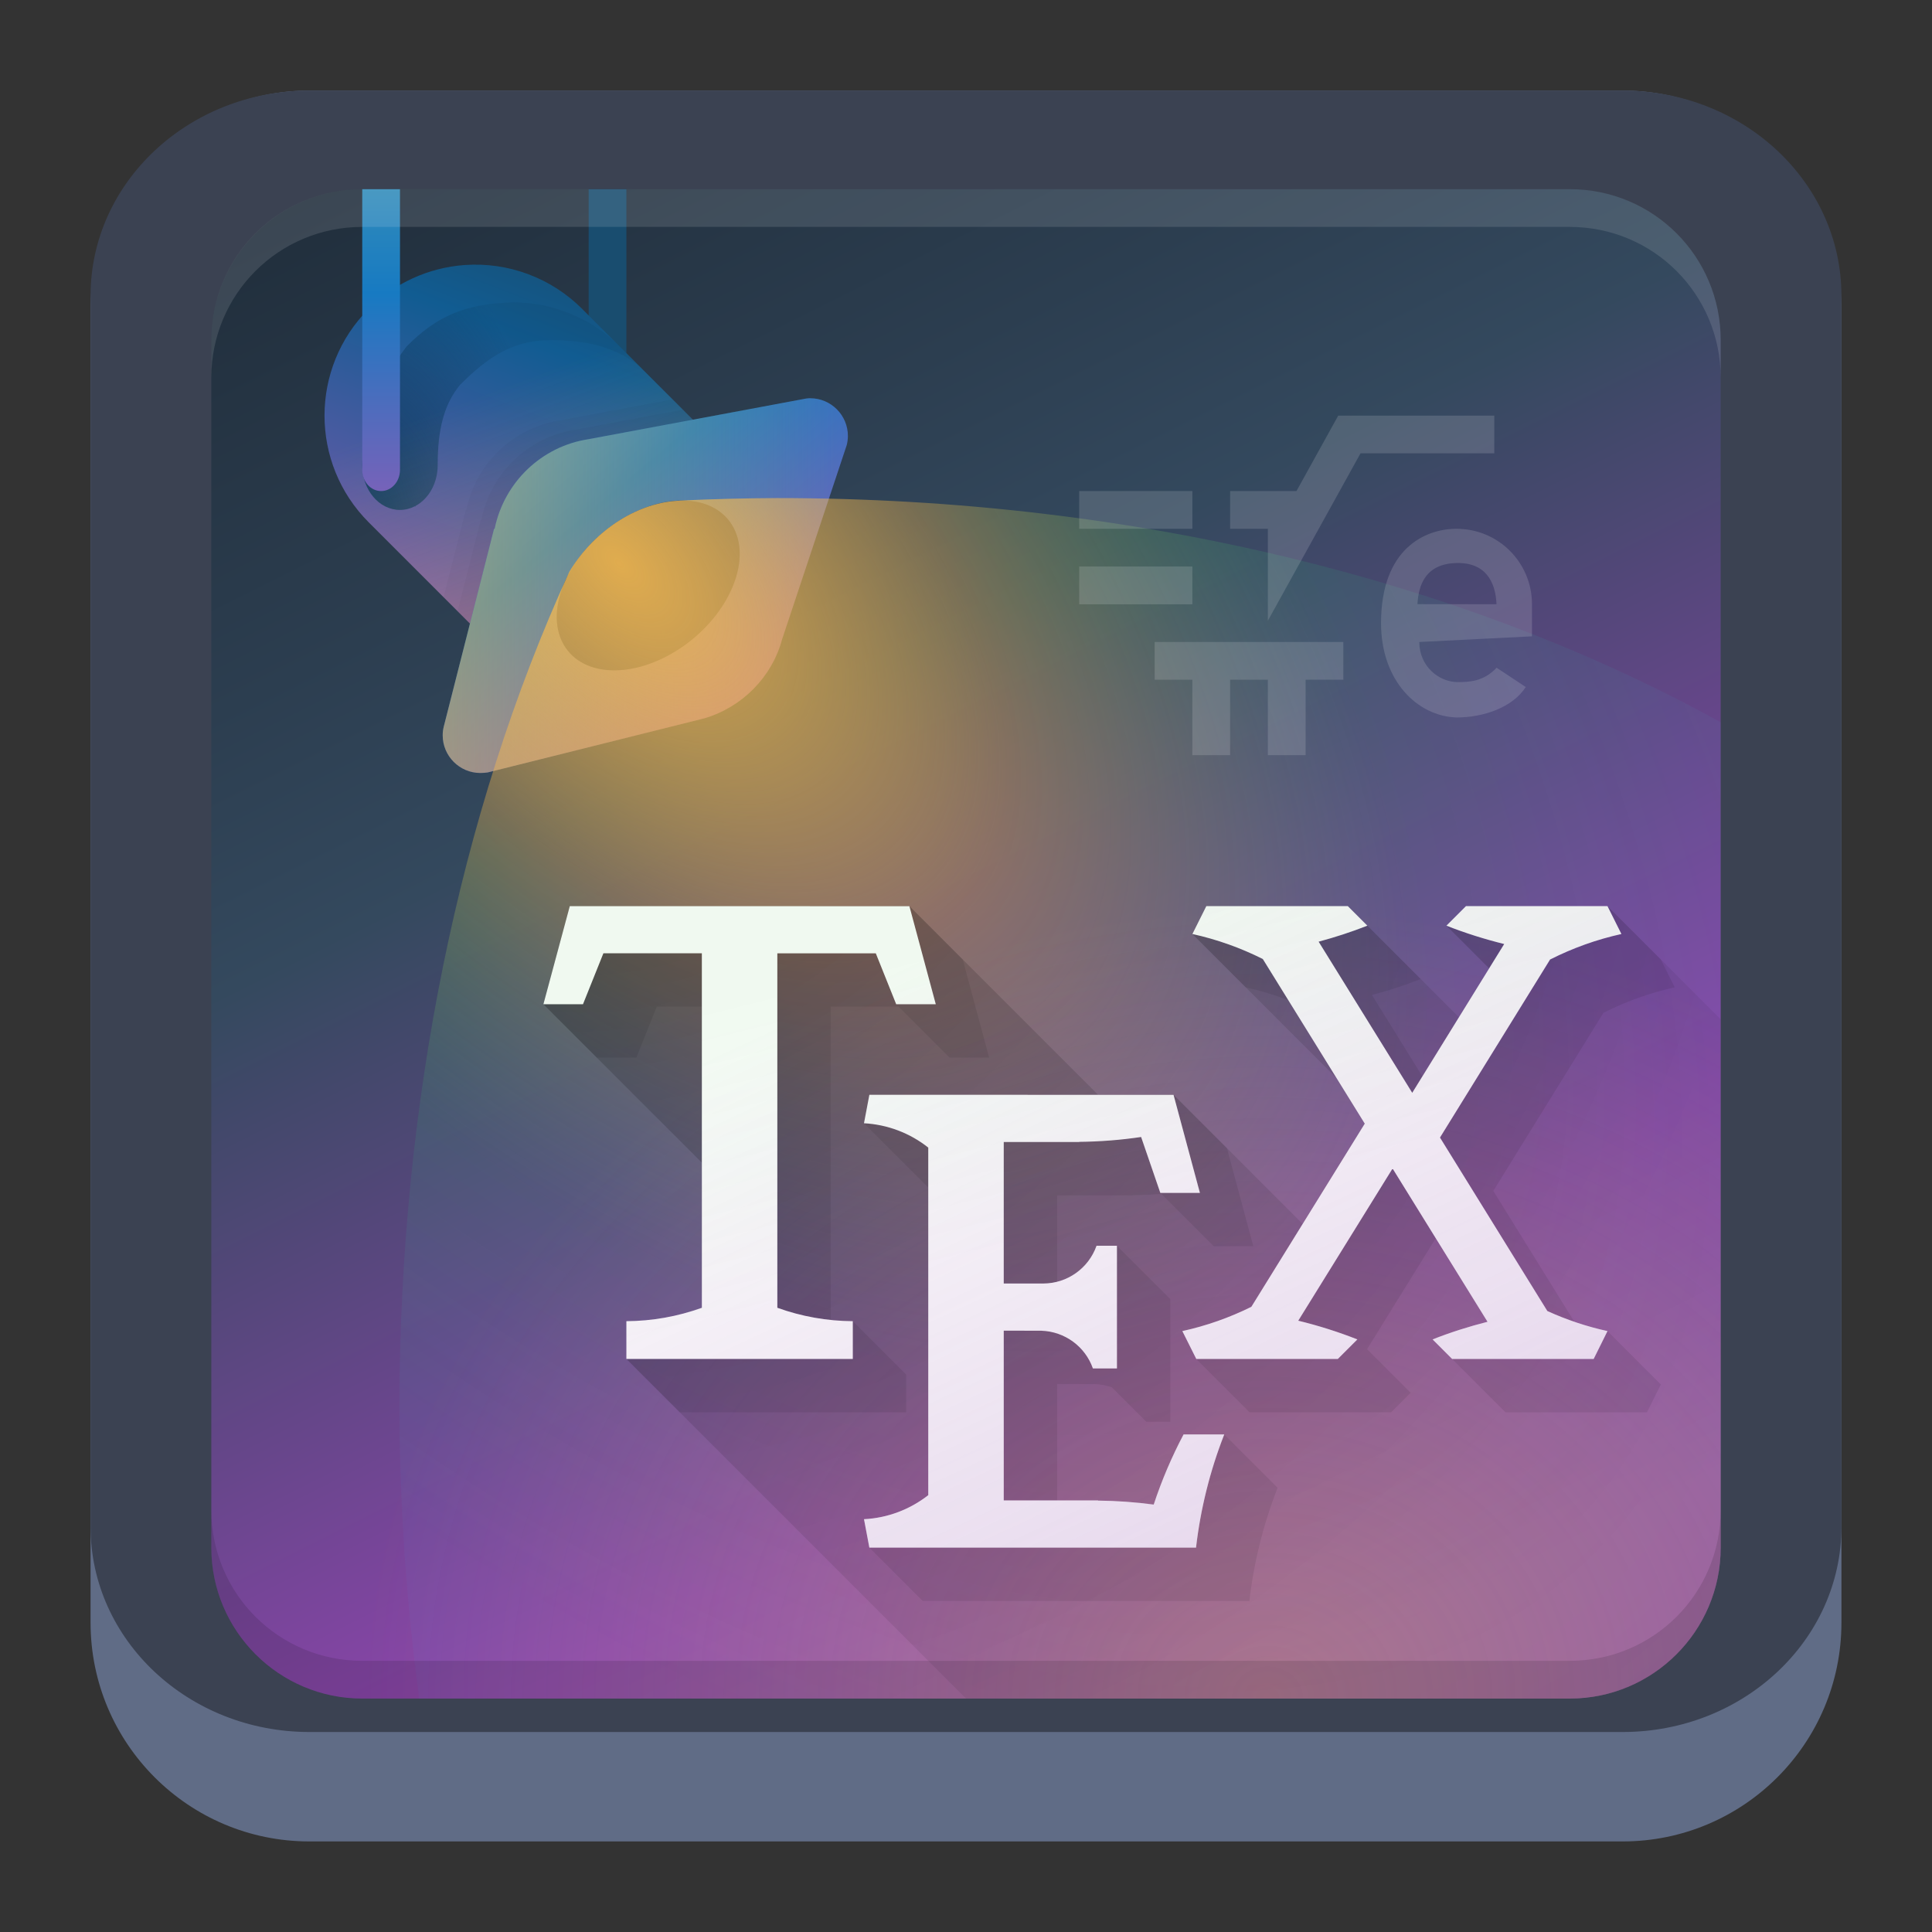<?xml version="1.0" encoding="UTF-8" standalone="no"?>
<svg
   width="64"
   height="64"
   viewBox="0 0 64 64"
   version="1.1"
   id="svg52"
   sodipodi:docname="texstudio.svg"
   inkscape:version="1.2.1 (9c6d41e410, 2022-07-14)"
   xmlns:inkscape="http://www.inkscape.org/namespaces/inkscape"
   xmlns:sodipodi="http://sodipodi.sourceforge.net/DTD/sodipodi-0.dtd"
   xmlns:xlink="http://www.w3.org/1999/xlink"
   xmlns="http://www.w3.org/2000/svg"
   xmlns:svg="http://www.w3.org/2000/svg">
  <rect x="0" y="0" width="64" height="64" fill="#333333" stroke="none"/>
  <sodipodi:namedview
     id="namedview54"
     pagecolor="#a4a4a4"
     bordercolor="#eeeeee"
     borderopacity="1"
     inkscape:pageshadow="0"
     inkscape:pageopacity="0"
     inkscape:pagecheckerboard="0"
     showgrid="false"
     inkscape:zoom="5.2604167"
     inkscape:cx="36.40396"
     inkscape:cy="10.930693"
     inkscape:window-width="1920"
     inkscape:window-height="1002"
     inkscape:window-x="0"
     inkscape:window-y="0"
     inkscape:window-maximized="1"
     inkscape:current-layer="svg52"
     inkscape:showpageshadow="2"
     inkscape:deskcolor="#c9c9c9" />
  <defs
     id="defs32">
    <linearGradient
       xlink:href="#linearGradient4393"
       id="linearGradient4399"
       x1="424.441"
       y1="502.85"
       x2="440.878"
       y2="529.576"
       gradientUnits="userSpaceOnUse"
       gradientTransform="matrix(0.692,0,0,0.692,-215.229,-357.135)" />
    <linearGradient
       id="linearGradient4393">
      <stop
         style="stop-color:#000000;stop-opacity:1;"
         offset="0"
         id="stop3" />
      <stop
         style="stop-color:#000000;stop-opacity:0;"
         offset="1"
         id="stop5" />
    </linearGradient>
    <linearGradient
       xlink:href="#linearGradient4274"
       id="linearGradient4217"
       gradientUnits="userSpaceOnUse"
       gradientTransform="matrix(0.692,0,0,0.692,-199.307,1639.897)"
       x1="390.571"
       y1="498.298"
       x2="442.571"
       y2="498.298" />
    <linearGradient
       id="linearGradient4274">
      <stop
         offset="0"
         style="stop-color:#ffffff;stop-opacity:1;"
         id="stop9" />
      <stop
         offset="1"
         style="stop-color:#ffffff;stop-opacity:0.488"
         id="stop11" />
    </linearGradient>
    <linearGradient
       xlink:href="#linearGradient4227"
       id="linearGradient4225"
       gradientUnits="userSpaceOnUse"
       x1="396.571"
       y1="498.798"
       x2="426.571"
       y2="511.798"
       gradientTransform="matrix(0.692,0,0,0.692,-199.307,-360.212)" />
    <linearGradient
       id="linearGradient4227">
      <stop
         offset="0"
         style="stop-color:#f5f5f5;stop-opacity:1"
         id="stop21" />
      <stop
         offset="1"
         style="stop-color:#f9f9f9;stop-opacity:1"
         id="stop23" />
    </linearGradient>
    <style
       id="current-color-scheme"
       type="text/css">      .ColorScheme-Highlight {
        color:#3593e6;
      }
</style>
    <linearGradient
       id="d"
       gradientUnits="userSpaceOnUse"
       x1="4"
       x2="19"
       xlink:href="#c"
       y1="5"
       y2="20"
       gradientTransform="matrix(2.8,0,0,2.8,1.095,-2.399)" />
    <linearGradient
       id="c">
      <stop
         offset="0"
         stop-color="#292c2f"
         id="stop265" />
      <stop
         offset="1"
         stop-opacity="0"
         id="stop267" />
    </linearGradient>
    <linearGradient
       id="b"
       gradientUnits="userSpaceOnUse"
       x1="13.281"
       x2="28.281"
       xlink:href="#c"
       y1="5.088"
       y2="20.088"
       gradientTransform="matrix(2.8,0,0,2.8,1.095,-2.399)" />
    <linearGradient
       id="c-3"
       gradientUnits="userSpaceOnUse"
       x1="5"
       x2="5"
       y1="20"
       y2="7"
       gradientTransform="matrix(3.439,0,0,3.439,-5.829,-4.016)">
      <stop
         offset="0"
         stop-color="#999a9c"
         id="stop164" />
      <stop
         offset="1"
         stop-color="#f4f5f5"
         id="stop166" />
    </linearGradient>
    <linearGradient
       id="a"
       y1="44"
       y2="4"
       x2="0"
       gradientUnits="userSpaceOnUse">
      <stop
         stop-color="#7cbaf8"
         id="stop152" />
      <stop
         offset="1"
         stop-color="#f4fcff"
         id="stop154" />
    </linearGradient>
    <linearGradient
       id="b-3"
       y1="39"
       y2="9"
       gradientUnits="userSpaceOnUse"
       x2="0"
       gradientTransform="matrix(1.029,0,0,1.2,-5.314,-2013.52)">
      <stop
         stop-color="#197cf1"
         id="stop157" />
      <stop
         offset="1"
         stop-color="#20bcfa"
         id="stop159" />
    </linearGradient>
    <linearGradient
       xlink:href="#c-7"
       id="d-6"
       y1="18.26"
       x1="14.59"
       y2="40.44"
       x2="36.06"
       gradientUnits="userSpaceOnUse" />
    <linearGradient
       id="c-7"
       y1="13.01"
       x1="25.04"
       y2="30.26"
       x2="42.99"
       gradientUnits="userSpaceOnUse">
      <stop
         stop-color="#292c2f"
         id="stop162" />
      <stop
         offset="1"
         stop-color="#292c2f"
         stop-opacity="0"
         id="stop164-5" />
    </linearGradient>
    <linearGradient
       id="a-3"
       y1="61.2"
       x1="-162.29"
       y2="505.06"
       gradientUnits="userSpaceOnUse"
       x2="737.63"
       gradientTransform="matrix(0.08,0.025,-0.022,0.071,13.079,2.446)">
      <stop
         stop-color="#fafafa"
         id="stop272" />
      <stop
         offset="1"
         stop-color="#939393"
         id="stop274" />
    </linearGradient>
    <linearGradient
       id="b-6"
       y1="41"
       x1="41"
       y2="18.25"
       x2="21.13"
       gradientUnits="userSpaceOnUse"
       gradientTransform="matrix(1.222,0,0,1.222,2.788,4.069)">
      <stop
         stop-color="#502ae3"
         id="stop277" />
      <stop
         offset="1"
         stop-color="#4db4f6"
         id="stop279" />
    </linearGradient>
    <linearGradient
       spreadMethod="reflect"
       id="a-36"
       x1="428.57"
       x2="408.57"
       gradientUnits="userSpaceOnUse"
       gradientTransform="matrix(1.125,0,0,1.125,-427.641,-557.275)">
      <stop
         stop-color="#2f3943"
         id="stop172" />
      <stop
         offset="1"
         stop-color="#808c9b"
         id="stop174" />
    </linearGradient>
    <linearGradient
       id="b-7"
       y1="-511.2"
       x1="-395.07"
       y2="-535.8"
       x2="-419.67"
       gradientUnits="userSpaceOnUse"
       gradientTransform="matrix(1.125,0,0,1.125,427.641,557.275)">
      <stop
         stop-color="#18222a"
         id="stop177" />
      <stop
         offset="1"
         stop-color="#566069"
         id="stop179" />
    </linearGradient>
    <linearGradient
       id="c-5"
       y1="-514"
       x1="-398.07"
       y2="-533.13"
       x2="-417.2"
       gradientUnits="userSpaceOnUse">
      <stop
         stop-color="#b97c1b"
         id="stop182" />
      <stop
         offset="1"
         stop-color="#dc8f16"
         id="stop184" />
    </linearGradient>
    <linearGradient
       xlink:href="#c-5"
       id="g"
       y1="-516.8"
       x1="-401.07"
       y2="-541.3"
       x2="-425.57"
       gradientUnits="userSpaceOnUse"
       gradientTransform="matrix(1.125,0,0,1.125,427.641,557.275)" />
    <linearGradient
       id="d-3"
       y1="536.87"
       x1="421.64"
       y2="511.82"
       gradientUnits="userSpaceOnUse"
       x2="396.59"
       gradientTransform="rotate(180,408.57,523.8)">
      <stop
         stop-color="#f39c12"
         id="stop187" />
      <stop
         offset="1"
         stop-color="#f5ab35"
         id="stop189" />
    </linearGradient>
    <linearGradient
       xlink:href="#d-3"
       id="e"
       y1="532.23"
       x1="417"
       y2="508.73"
       gradientUnits="userSpaceOnUse"
       x2="393.5"
       gradientTransform="matrix(-1.125,0,0,-1.125,491.641,621.275)" />
    <linearGradient
       xlink:href="#d-3"
       id="f"
       y1="529.62"
       x1="414.4"
       y2="506.91"
       gradientUnits="userSpaceOnUse"
       x2="391.69"
       gradientTransform="matrix(-1.125,0,0,-1.125,491.641,621.275)" />
    <linearGradient
       id="b-67"
       y1="42"
       x1="42"
       y2="6"
       x2="6"
       gradientUnits="userSpaceOnUse"
       gradientTransform="matrix(1.071,0,0,1.071,5.985,6.073)">
      <stop
         stop-color="#989a9b"
         id="stop2404" />
      <stop
         offset="1"
         stop-color="#f6f6f7"
         id="stop2406" />
    </linearGradient>
    <linearGradient
       id="a-5"
       y1="542.8"
       y2="503.8"
       x2="0"
       gradientUnits="userSpaceOnUse">
      <stop
         stop-color="#2a2c2f"
         id="stop2399" />
      <stop
         offset="1"
         stop-color="#424649"
         id="stop2401" />
    </linearGradient>
    <linearGradient
       xlink:href="#a-5"
       id="f-3"
       x1="391.57"
       x2="461.2"
       gradientUnits="userSpaceOnUse"
       gradientTransform="matrix(1.071,0,0,1.071,-392.866,-561.151)" />
    <linearGradient
       id="linearGradient2623"
       y1="542.8"
       y2="503.8"
       x2="0"
       gradientUnits="userSpaceOnUse">
      <stop
         stop-color="#2a2c2f"
         id="stop2619" />
      <stop
         offset="1"
         stop-color="#424649"
         id="stop2621" />
    </linearGradient>
    <linearGradient
       id="c-56"
       y1="523.8"
       y2="549.8"
       x2="0"
       gradientUnits="userSpaceOnUse"
       gradientTransform="matrix(0.707,-0.707,0.707,0.707,-635.28,-57.48)">
      <stop
         id="stop2409" />
      <stop
         offset="1"
         stop-opacity="0"
         id="stop2411" />
    </linearGradient>
    <linearGradient
       xlink:href="#a-5"
       id="e-2"
       y1="543.8"
       x1="428.57"
       y2="503.8"
       x2="388.57"
       gradientUnits="userSpaceOnUse"
       gradientTransform="matrix(1.071,0,0,1.071,-406.053,-529.426)" />
    <linearGradient
       id="linearGradient2634"
       y1="542.8"
       y2="503.8"
       x2="0"
       gradientUnits="userSpaceOnUse">
      <stop
         stop-color="#2a2c2f"
         id="stop2630" />
      <stop
         offset="1"
         stop-color="#424649"
         id="stop2632" />
    </linearGradient>
    <linearGradient
       xlink:href="#c-56"
       id="d-9"
       y1="520.94"
       x1="410.88"
       y2="532.63"
       x2="422.57"
       gradientUnits="userSpaceOnUse"
       gradientTransform="matrix(1.071,0,0,1.071,-406.053,-529.426)" />
    <linearGradient
       id="linearGradient2641"
       y1="523.8"
       y2="549.8"
       x2="0"
       gradientUnits="userSpaceOnUse"
       gradientTransform="matrix(0.707,-0.707,0.707,0.707,-635.28,-57.48)">
      <stop
         id="stop2637" />
      <stop
         offset="1"
         stop-opacity="0"
         id="stop2639" />
    </linearGradient>
    <linearGradient
       id="b-36"
       y1="55.41"
       x1="41.528"
       y2="25.511"
       x2="24.265"
       gradientUnits="userSpaceOnUse"
       gradientTransform="matrix(1.148,0,0,1.148,4.204,4.745)">
      <stop
         stop-color="#f7bb5d"
         id="stop217" />
      <stop
         offset="1"
         stop-color="#fce3bc"
         id="stop219" />
    </linearGradient>
    <linearGradient
       id="a-7"
       y1="542.8"
       y2="503.8"
       x2="0"
       gradientUnits="userSpaceOnUse">
      <stop
         stop-color="#f39c12"
         id="stop212" />
      <stop
         offset="1"
         stop-color="#f5ab35"
         id="stop214" />
    </linearGradient>
    <linearGradient
       xlink:href="#a-7"
       id="f-5"
       x1="391.57"
       x2="461.2"
       gradientUnits="userSpaceOnUse"
       gradientTransform="matrix(1.148,0,0,1.148,-423.608,-600.738)" />
    <linearGradient
       id="linearGradient544"
       y1="542.8"
       y2="503.8"
       x2="0"
       gradientUnits="userSpaceOnUse">
      <stop
         stop-color="#f39c12"
         id="stop540" />
      <stop
         offset="1"
         stop-color="#f5ab35"
         id="stop542" />
    </linearGradient>
    <linearGradient
       id="c-35"
       y1="523.8"
       y2="549.8"
       x2="0"
       gradientUnits="userSpaceOnUse"
       gradientTransform="matrix(0.707,-0.707,0.707,0.707,-635.28,-57.48)">
      <stop
         id="stop222" />
      <stop
         offset="1"
         stop-opacity="0"
         id="stop224" />
    </linearGradient>
    <linearGradient
       id="e-6"
       y1="543.8"
       x1="428.57"
       y2="503.8"
       x2="388.57"
       gradientUnits="userSpaceOnUse"
       gradientTransform="matrix(1.148,0,0,1.148,-437.135,-568.834)">
      <stop
         stop-color="#f39c12"
         id="stop228" />
      <stop
         offset="1"
         stop-color="#ffc35a"
         id="stop230" />
    </linearGradient>
    <linearGradient
       xlink:href="#c-35"
       id="d-2"
       y1="520.94"
       x1="410.88"
       y2="532.63"
       x2="422.57"
       gradientUnits="userSpaceOnUse"
       gradientTransform="matrix(1.148,0,0,1.148,-437.135,-568.834)" />
    <linearGradient
       id="linearGradient558"
       y1="523.8"
       y2="549.8"
       x2="0"
       gradientUnits="userSpaceOnUse"
       gradientTransform="matrix(0.707,-0.707,0.707,0.707,-635.28,-57.48)">
      <stop
         id="stop554" />
      <stop
         offset="1"
         stop-opacity="0"
         id="stop556" />
    </linearGradient>
    <linearGradient
       xlink:href="#shadow-3"
       id="linearGradient4227-3"
       gradientUnits="userSpaceOnUse"
       gradientTransform="matrix(1.125,0,0,1.125,-13.266,-1126.589)"
       x1="21.475"
       y1="1035.158"
       x2="34.475"
       y2="1048.158" />
    <linearGradient
       id="shadow-3">
      <stop
         style="stop-color:#31363b;stop-opacity:0.208"
         offset="0"
         id="stop237" />
      <stop
         style="stop-color:#31363b;stop-opacity:0;"
         offset="1"
         id="stop239" />
    </linearGradient>
    <linearGradient
       xlink:href="#shadow-3"
       id="linearGradient4381"
       gradientUnits="userSpaceOnUse"
       gradientTransform="matrix(1.125,0,0,1.125,1.224,-1126.218)"
       x1="21.969"
       y1="1035.362"
       x2="35.969"
       y2="1049.362" />
    <linearGradient
       xlink:href="#shadow-3"
       id="linearGradient4377"
       gradientUnits="userSpaceOnUse"
       gradientTransform="matrix(1.125,0,0,1.125,-2.668,-1130.36)"
       x1="21.085"
       y1="1036.975"
       x2="35.969"
       y2="1049.362" />
    <linearGradient
       xlink:href="#shadow-3"
       id="linearGradient4203"
       gradientUnits="userSpaceOnUse"
       x1="23"
       y1="1035.362"
       x2="36"
       y2="1048.362"
       gradientTransform="matrix(1.125,0,0,1.125,19.078,-1144.026)" />
    <linearGradient
       xlink:href="#shadow-3"
       id="linearGradient4199"
       x1="21.969"
       y1="1035.362"
       x2="35.969"
       y2="1049.362"
       gradientUnits="userSpaceOnUse"
       gradientTransform="matrix(1.125,0,0,1.125,15.703,-1140.651)" />
    <linearGradient
       xlink:href="#shadow-3"
       id="linearGradient4373"
       gradientUnits="userSpaceOnUse"
       gradientTransform="matrix(1.125,0,0,1.125,11.179,-1144.604)"
       x1="21.085"
       y1="1036.975"
       x2="35.969"
       y2="1049.362" />
    <linearGradient
       xlink:href="#blue-gradient-5"
       id="linearGradient4351"
       x1="24"
       y1="1008.362"
       x2="24"
       y2="1048.362"
       gradientUnits="userSpaceOnUse"
       gradientTransform="matrix(1.125,0,0,1.125,4.453,-1124.901)" />
    <linearGradient
       id="blue-gradient-5">
      <stop
         style="stop-color:#054e87;stop-opacity:1"
         offset="0"
         id="stop232" />
      <stop
         style="stop-color:#1d99f3;stop-opacity:1"
         offset="1"
         id="stop234" />
    </linearGradient>
    <linearGradient
       id="b-367"
       y1="517.8"
       x1="399.57"
       y2="534.8"
       x2="416.57"
       gradientUnits="userSpaceOnUse"
       gradientTransform="matrix(1.479,0,0,1.479,-572.016,-742.047)">
      <stop
         id="stop251" />
      <stop
         offset="1"
         stop-opacity="0"
         id="stop253" />
    </linearGradient>
    <linearGradient
       id="c-53"
       y1="537.8"
       y2="508.8"
       gradientUnits="userSpaceOnUse"
       x2="0"
       gradientTransform="matrix(1.479,0,0,1.479,-572.016,-742.047)">
      <stop
         stop-color="#026ddc"
         id="stop256" />
      <stop
         offset="1"
         stop-color="#28b0fd"
         id="stop258" />
    </linearGradient>
    <linearGradient
       id="d-5"
       y1="525.28"
       x1="408.65"
       y2="533.28"
       x2="416.65"
       gradientUnits="userSpaceOnUse"
       gradientTransform="translate(-0.081,-0.48)">
      <stop
         stop-opacity=".065"
         id="stop261" />
      <stop
         offset="1"
         stop-opacity="0"
         id="stop263" />
    </linearGradient>
    <linearGradient
       xlink:href="#d-5"
       id="e-62"
       y1="517.96"
       x1="417.79"
       y2="525.91"
       gradientUnits="userSpaceOnUse"
       x2="426.22"
       gradientTransform="matrix(-1.479,0,0,1.479,636.221,-742.757)" />
    <linearGradient
       gradientTransform="matrix(1.125,0,0,1.125,-427.539,-558.476)"
       xlink:href="#1"
       id="0"
       x1="417.634"
       y1="540.799"
       x2="399.646"
       y2="500.893"
       gradientUnits="userSpaceOnUse" />
    <linearGradient
       id="1">
      <stop
         stop-color="#105be2"
         style="stop-color:#2579b0;stop-opacity:1"
         id="stop262" />
      <stop
         offset="1"
         stop-color="#26dbfc"
         style="stop-color:#7cbfec;stop-opacity:1"
         id="stop264" />
    </linearGradient>
    <linearGradient
       xlink:href="#linearGradient4393"
       id="linearGradient4185"
       x1="20"
       y1="16"
       x2="36"
       y2="32"
       gradientUnits="userSpaceOnUse"
       gradientTransform="matrix(1.125,0,0,1.125,5.069,3.752)" />
    <linearGradient
       xlink:href="#linearGradient4165"
       id="linearGradient4171"
       x1="19"
       y1="12"
       x2="29"
       y2="36"
       gradientUnits="userSpaceOnUse"
       gradientTransform="matrix(1.125,0,0,1.125,5.069,3.752)" />
    <linearGradient
       id="linearGradient4165">
      <stop
         style="stop-color:#ffffff;stop-opacity:1;"
         offset="0"
         id="stop256-7" />
      <stop
         style="stop-color:#7cafec;stop-opacity:1"
         offset="1"
         id="stop258-5" />
    </linearGradient>
    <linearGradient
       id="a-367"
       y1="44"
       y2="4"
       gradientUnits="userSpaceOnUse"
       x2="0"
       gradientTransform="matrix(-1.125,0,0,1.125,60.688,4.462)">
      <stop
         stop-color="#197cf1"
         id="stop259" />
      <stop
         offset="1"
         stop-color="#20bcfa"
         id="stop261-5" />
    </linearGradient>
    <linearGradient
       id="c-356"
       y1="503.8"
       x1="388.57"
       y2="533.8"
       x2="418.57"
       gradientUnits="userSpaceOnUse"
       gradientTransform="translate(-359.57,-505.8)">
      <stop
         stop-color="#292c2f"
         id="stop269" />
      <stop
         offset="1"
         stop-opacity="0"
         id="stop271" />
    </linearGradient>
    <linearGradient
       id="b-2"
       y1="515.8"
       y2="509.8"
       x2="0"
       gradientUnits="userSpaceOnUse"
       gradientTransform="matrix(1.125,0,0,1.125,-397.829,-564.563)">
      <stop
         stop-color="#c61423"
         id="stop264-9" />
      <stop
         offset="1"
         stop-color="#dc2b41"
         id="stop266" />
    </linearGradient>
    <linearGradient
       xlink:href="#c-356"
       id="e-1"
       y1="504.87"
       x1="422.85"
       y2="510.8"
       x2="428.78"
       gradientUnits="userSpaceOnUse"
       gradientTransform="matrix(1.125,0,0,1.125,-425.954,-557.813)" />
    <linearGradient
       id="d-27"
       y1="9"
       y2="5"
       x2="0"
       gradientUnits="userSpaceOnUse"
       gradientTransform="matrix(1.125,0,0,1.125,6.688,4.462)">
      <stop
         stop-color="#f7aeb4"
         id="stop274-0" />
      <stop
         offset="1"
         stop-color="#f8d4d9"
         id="stop276" />
    </linearGradient>
    <linearGradient
       id="a-3675"
       gradientUnits="userSpaceOnUse"
       x1="0"
       x2="24"
       y1="0"
       y2="48"
       gradientTransform="matrix(1.25,0,0,1.25,2,1.267)">
      <stop
         offset="0"
         stop-color="#1a2530"
         id="stop274-3" />
      <stop
         offset=".333"
         stop-color="#2c3e50"
         id="stop276-5" />
      <stop
         offset=".458"
         stop-color="#34495e"
         id="stop278" />
      <stop
         offset=".833"
         stop-color="#8e44ad"
         id="stop280" />
      <stop
         offset="1"
         stop-color="#9b59b6"
         id="stop282" />
    </linearGradient>
    <linearGradient
       id="b-62"
       gradientUnits="userSpaceOnUse"
       x1="11"
       x2="6"
       y1="4"
       y2="17"
       gradientTransform="matrix(1.25,0,0,1.25,2,1.267)">
      <stop
         offset="0"
         stop-color="#194d6f"
         id="stop285" />
      <stop
         offset=".231"
         stop-color="#115c92"
         id="stop287" />
      <stop
         offset="1"
         stop-color="#9b59b6"
         id="stop289" />
    </linearGradient>
    <radialGradient
       id="c-9"
       cx="0"
       cy="0"
       gradientTransform="matrix(6.25,0,0,10,12,17.517)"
       gradientUnits="userSpaceOnUse"
       r="1">
      <stop
         offset="0"
         stop-color="#0c3d61"
         id="stop292" />
      <stop
         offset="1"
         stop-color="#0c3d61"
         stop-opacity=".149"
         id="stop294" />
    </radialGradient>
    <linearGradient
       id="e-12"
       gradientUnits="userSpaceOnUse"
       x1="10"
       x2="7"
       xlink:href="#d-7"
       y1="19"
       y2="11"
       gradientTransform="matrix(1.25,0,0,1.25,2,1.267)" />
    <linearGradient
       id="d-7">
      <stop
         offset="0"
         stop-color="#fdbc4b"
         id="stop297" />
      <stop
         offset="1"
         stop-color="#fdbc4b"
         stop-opacity="0"
         id="stop299" />
    </linearGradient>
    <linearGradient
       id="f-0"
       gradientUnits="userSpaceOnUse"
       x1="5"
       x2="15"
       y1="10"
       y2="22"
       gradientTransform="matrix(1.25,0,0,1.25,2,1.267)">
      <stop
         offset="0"
         stop-color="#3daee9"
         id="stop303" />
      <stop
         offset=".5"
         stop-color="#177ac2"
         id="stop305" />
      <stop
         offset="1"
         stop-color="#9b59b6"
         id="stop307" />
    </linearGradient>
    <linearGradient
       id="g-9"
       gradientUnits="userSpaceOnUse"
       x1="10.131"
       x2="20.869"
       xlink:href="#d-7"
       y1="14.505"
       y2="14.505"
       gradientTransform="matrix(1.25,0,0,1.25,2,1.267)" />
    <radialGradient
       id="h"
       cx="0"
       cy="0"
       gradientTransform="matrix(36.25,37.5,-20.981,20.282,20.75,18.767)"
       gradientUnits="userSpaceOnUse"
       r="1">
      <stop
         offset="0"
         stop-color="#fdbc4b"
         stop-opacity=".851"
         id="stop311" />
      <stop
         offset=".3"
         stop-color="#fdbc4b"
         stop-opacity=".349"
         id="stop313" />
      <stop
         offset=".617"
         stop-color="#2ecc71"
         stop-opacity=".118"
         id="stop315" />
      <stop
         offset="1"
         stop-color="#3daee9"
         stop-opacity=".05"
         id="stop317" />
    </radialGradient>
    <linearGradient
       id="i"
       gradientUnits="userSpaceOnUse"
       x1="8"
       x2="8"
       y1="4"
       y2="14"
       gradientTransform="matrix(1.25,0,0,1.25,2,1.267)">
      <stop
         offset="0"
         stop-color="#318bba"
         id="stop320" />
      <stop
         offset=".276"
         stop-color="#177ac2"
         id="stop322" />
      <stop
         offset="1"
         stop-color="#9b59b6"
         id="stop324" />
    </linearGradient>
    <radialGradient
       id="j"
       cx="0"
       cy="0"
       gradientTransform="matrix(30,0,0,26.25,42,56.267)"
       gradientUnits="userSpaceOnUse"
       r="1"
       xlink:href="#d-7" />
    <radialGradient
       id="k"
       cx="0"
       cy="0"
       gradientTransform="matrix(20,35,-34.73,19.846,19.5,21.267)"
       gradientUnits="userSpaceOnUse"
       r="1">
      <stop
         offset="0"
         stop-opacity=".251"
         id="stop328" />
      <stop
         offset=".396"
         stop-opacity=".15"
         id="stop330" />
      <stop
         offset="1"
         stop-opacity=".05"
         id="stop332" />
    </radialGradient>
    <linearGradient
       id="l"
       gradientUnits="userSpaceOnUse"
       x1="46"
       x2="32"
       y1="50"
       y2="20"
       gradientTransform="matrix(1.25,0,0,1.25,2,1.267)">
      <stop
         offset="0"
         stop-color="#9b59b6"
         id="stop335" />
      <stop
         offset="1"
         stop-color="#9b59b6"
         stop-opacity="0"
         id="stop337" />
    </linearGradient>
    <linearGradient
       id="m"
       gradientUnits="userSpaceOnUse"
       x1="28"
       x2="30"
       y1="23"
       y2="31"
       gradientTransform="matrix(1.25,0,0,1.25,2,1.267)">
      <stop
         offset="0"
         stop-color="#11d116"
         id="stop340" />
      <stop
         offset="1"
         stop-color="#11d116"
         stop-opacity="0"
         id="stop342" />
    </linearGradient>
  </defs>
  <path
     d="m 3,10.25 c 0,-4.004 3.246,-7.25 7.25,-7.25 h 43.5 c 4.004,0 7.25,3.246 7.25,7.25 v 43.5 c 0,4.004 -3.246,7.25 -7.25,7.25 H 10.25 C 6.246,61 3,57.754 3,53.75 Z"
     id="path736"
     style="fill:#606c86;fill-opacity:1;stroke-width:3.625" />
  <path
     d="M 3,9.797 C 3,6.043 6.246,3 10.25,3 h 43.5 c 4.004,0 7.25,3.043 7.25,6.797 v 40.781 c 0,3.754 -3.246,6.797 -7.25,6.797 H 10.25 c -4.004,0 -7.25,-3.043 -7.25,-6.797 z"
     id="path738"
     style="fill:#3b4252;fill-opacity:1;stroke-width:3.625" />
  <path
     d="M 52,6.267 H 12 c -2.761,0 -5,2.239 -5,5 v 40 c 0,2.761 2.239,5 5,5 h 40 c 2.761,0 5,-2.239 5,-5 v -40 C 57,8.506 54.761,6.267 52,6.267 Z"

     id="path345"
     style="fill:url(#a-3675);stroke-width:1.25" />
  <path
     d="m 19.5,6.267 v 9.297 c 0,0.39 0.279,0.703 0.625,0.703 0.346,0 0.625,-0.314 0.625,-0.703 V 6.267 Z"
     fill="#194d6f"
     id="path347"
     style="stroke-width:1.25" />
  <path
     d="m 15.393,8.779 c -1.2,0.086 -2.328,0.602 -3.179,1.453 -1.952,1.952 -1.952,5.118 0,7.07 l 3.535,3.535 9.57,-4.57 -6.035,-6.035 C 18.26,9.206 16.84,8.676 15.393,8.779 Z"

     id="path349"
     style="fill:url(#b-62);stroke-width:1.25" />
  <path
     d="m 17,10.017 c -1.524,0.039 -2.5,0.413 -3.535,1.465 -1.002,1.338 -1.449,2.474 -1.465,3.926 0,0.822 0.557,1.484 1.25,1.484 0.178,0 0.347,-0.045 0.5,-0.124 l 0.017,0.017 c 0,-0.009 0,-0.018 0,-0.027 0.432,-0.233 0.732,-0.748 0.732,-1.35 0,-1.175 0.203,-2.002 0.737,-2.656 0.938,-0.938 1.763,-1.485 3.013,-1.485 2.5,0 3.115,1.045 4.053,1.982 L 20.535,11.482 c -0.938,-0.938 -2.209,-1.465 -3.535,-1.465 z"

     id="path351"
     style="fill:url(#c-9);stroke-width:1.25" />
  <path
     d="m 15.393,8.779 c -1.2,0.086 -2.328,0.602 -3.179,1.453 -1.952,1.952 -1.952,5.118 0,7.07 l 3.535,3.535 9.57,-4.57 -6.035,-6.035 C 18.26,9.206 16.84,8.676 15.393,8.779 Z"

     opacity="0.35"
     id="path353"
     style="fill:url(#e-12);stroke-width:1.25" />
  <path
     d="m 26.836,13.191 c -0.043,7.5e-4 -0.086,0.004 -0.129,0.01 L 19.5,14.548 c -1.556,0.234 -2.8,1.427 -3.115,2.969 h -0.019 l -1.667,6.558 c -0.022,0.092 -0.034,0.186 -0.034,0.281 0,0.69 0.56,1.25 1.25,1.25 0.083,-0.002 0.164,-0.005 0.244,-0.019 l 7.175,-1.792 c 1.252,-0.37 2.238,-1.364 2.576,-2.624 l 2.139,-6.426 c 0.025,-0.099 0.038,-0.201 0.039,-0.303 0,-0.69 -0.56,-1.25 -1.25,-1.25 z"

     id="path355"
     style="fill:url(#f-0);stroke-width:1.25" />
  <path
     d="m 26.836,13.191 c -0.043,7.5e-4 -0.086,0.004 -0.129,0.01 L 19.5,14.548 c -1.556,0.234 -2.8,1.427 -3.115,2.969 h -0.019 l -1.667,6.558 c -0.022,0.092 -0.034,0.186 -0.034,0.281 0,0.69 0.56,1.25 1.25,1.25 0.083,-0.002 0.164,-0.005 0.244,-0.019 l 7.175,-1.792 c 1.252,-0.37 2.238,-1.364 2.576,-2.624 l 2.139,-6.426 c 0.025,-0.099 0.038,-0.201 0.039,-0.303 0,-0.69 -0.56,-1.25 -1.25,-1.25 z"

     opacity="0.5"
     id="path357"
     style="fill:url(#g-9);stroke-width:1.25" />
  <path
     d="m 20.349,22.205 c 1.553,0 3.316,-1.259 3.937,-2.812 0.621,-1.553 -0.135,-2.812 -1.688,-2.812 -1.553,0 -3.316,1.259 -3.937,2.812 -0.621,1.553 0.135,2.812 1.688,2.812 z"
     fill="#2c3e50"
     opacity="0.5"
     id="path359"
     style="stroke-width:1.25" />
  <path
     d="m 20.349,22.205 c 1.553,0 3.316,-1.259 3.937,-2.812 0.621,-1.553 -0.135,-2.812 -1.688,-2.812 -1.553,0 -3.316,1.259 -3.937,2.812 -0.621,1.553 0.135,2.812 1.688,2.812 z"
     fill="#2c3e50"
     opacity="0.5"
     id="path361"
     style="stroke-width:1.25" />
  <path
     d="m 25.73,16.499 c -1.071,0.005 -2.14,0.033 -3.208,0.083 v 0.003 c -1.329,0.04 -2.811,0.932 -3.662,2.356 -3.681,8.042 -5.599,17.626 -5.63,27.558 0.004,3.304 0.229,6.575 0.657,9.768 H 52 c 2.761,0 5,-2.239 5,-5 V 23.926 C 48.644,19.305 37.709,16.499 25.73,16.499 Z"

     id="path363"
     style="fill:url(#h);stroke-width:1.25" />
  <path
     d="m 12,6.267 v 9.297 c 0,0.39 0.279,0.703 0.625,0.703 0.346,0 0.625,-0.314 0.625,-0.703 V 6.267 Z"

     id="path365"
     style="fill:url(#i);stroke-width:1.25" />
  <path
     d="M 52,6.267 H 12 c -2.761,0 -5,2.239 -5,5 v 40 c 0,2.761 2.239,5 5,5 h 40 c 2.761,0 5,-2.239 5,-5 v -40 C 57,8.506 54.761,6.267 52,6.267 Z"

     opacity="0.3"
     id="path367"
     style="fill:url(#j);stroke-width:1.25" />
  <path
     d="m 18.875,30.017 -0.874,3.249 5.249,5.249 v 4.807 l -2.5,1.694 11.25,11.25 h 20 c 2.77,0 5,-2.23 5,-5 v -17.5 l -3.75,-3.75 -5.335,0.647 1.416,1.416 -1.001,1.619 -3.035,-3.035 -5.796,0.276 4.775,4.775 0.933,1.506 -2.056,3.323 -4.277,-4.277 h -2.5 l -6.25,-6.25 z"

     id="path369"
     style="fill:url(#k);stroke-width:1.25" />
  <path
     d="m 18.875,30.017 -0.874,3.249 1.768,1.768 h 1.311 l 0.676,-1.687 H 23.25 v 9.976 l -2.5,1.694 1.768,1.768 h 7.5 v -1.25 L 28.25,43.767 c -0.245,-0.002 -0.489,-0.016 -0.732,-0.042 V 33.347 H 29.768 l 1.687,1.687 h 1.311 l -0.874,-3.249 L 30.125,30.017 Z m 21.086,0 -0.461,0.923 1.768,1.768 c 0.479,0.106 0.949,0.248 1.406,0.422 l 2.534,4.092 -3.757,6.069 -1.824,1.726 1.768,1.768 h 4.688 l 0.647,-0.647 -1.445,-1.445 2.275,-3.674 1.714,2.768 -1.172,1.23 1.768,1.768 h 4.688 L 55.018,45.862 53.25,44.094 c -0.372,-0.082 -0.739,-0.186 -1.099,-0.31 l -2.683,-4.333 3.647,-5.899 c 0.75,-0.38 1.544,-0.664 2.363,-0.845 l -0.461,-0.923 -1.768,-1.768 -5.335,0.647 1.416,1.416 -2.212,3.577 -1.67,-2.695 c 0.547,-0.147 1.086,-0.322 1.614,-0.53 l -1.768,-1.768 z m -1.086,6.25 -10.254,0.942 2.129,2.129 v 10.191 l -1.951,1.738 1.768,1.768 H 41.387 c 0.149,-1.285 0.463,-2.546 0.935,-3.75 l -1.768,-1.768 H 39.207 c -0.394,0.746 -0.725,1.523 -0.989,2.324 -0.609,-0.081 -1.223,-0.126 -1.838,-0.132 l -0.005,-0.005 h -1.357 v -3.857 l 1.25,0.003 c 0.196,0.007 0.385,0.044 0.564,0.107 l 1.14,1.14 h 0.796 v -4.062 l -1.768,-1.768 h -0.676 c -0.212,0.6 -0.709,1.04 -1.306,1.191 v -2.861 h 2.5 v -0.005 c 0.319,-0.003 0.637,-0.018 0.955,-0.042 l 1.734,1.733 h 1.311 l -0.874,-3.249 z"
     opacity="0.08"
     id="path371"
     style="stroke-width:1.25" />
  <path
     d="m 18.875,30.017 -0.874,3.249 h 1.311 l 0.676,-1.687 H 23.25 v 11.743 c -0.802,0.289 -1.647,0.439 -2.5,0.444 v 1.25 h 7.5 v -1.25 c -0.853,-0.005 -1.698,-0.155 -2.5,-0.444 V 31.58 h 3.262 l 0.676,1.687 h 1.311 l -0.874,-3.249 z m 21.086,0 L 39.5,30.94 c 0.808,0.178 1.591,0.456 2.332,0.828 l 3.377,5.454 -3.757,6.069 c -0.727,0.36 -1.494,0.629 -2.285,0.803 l 0.462,0.923 h 4.688 l 0.647,-0.647 c -0.638,-0.252 -1.292,-0.458 -1.958,-0.62 l 3.125,-5.042 3.145,5.078 c -0.618,0.157 -1.226,0.349 -1.819,0.584 l 0.647,0.647 h 4.688 L 53.25,44.094 c -0.685,-0.151 -1.353,-0.373 -1.992,-0.664 l -3.557,-5.747 3.647,-5.898 c 0.75,-0.38 1.544,-0.664 2.363,-0.845 L 53.25,30.017 h -4.688 l -0.647,0.647 c 0.624,0.246 1.264,0.447 1.914,0.608 l -3.047,4.929 -3.101,-5.007 c 0.547,-0.147 1.086,-0.322 1.614,-0.53 l -0.647,-0.647 z m -11.162,6.25 -0.178,0.942 c 0.776,0.042 1.52,0.323 2.129,0.806 v 11.514 c -0.606,0.475 -1.348,0.757 -2.129,0.796 l 0.178,0.942 H 39.62 c 0.149,-1.285 0.463,-2.546 0.935,-3.75 H 39.207 c -0.394,0.746 -0.725,1.523 -0.989,2.324 -0.611,-0.082 -1.226,-0.126 -1.843,-0.132 v -0.005 H 33.25 v -5.625 l 1.25,0.003 c 0.769,0.026 1.446,0.518 1.704,1.248 H 37 v -4.062 h -0.676 c -0.264,0.747 -0.969,1.247 -1.76,1.25 H 33.25 v -4.688 h 2.5 v -0.005 c 0.686,-0.007 1.372,-0.06 2.051,-0.161 l 0.637,1.853 h 1.311 l -0.874,-3.249 z"
     fill="#fcfcfc"
     id="path373"
     style="stroke-width:1.25" />
  <path
     d="m 18.875,30.017 -0.874,3.249 h 1.311 l 0.676,-1.687 H 23.25 v 11.743 c -0.802,0.289 -1.647,0.439 -2.5,0.444 v 1.25 h 7.5 v -1.25 c -0.853,-0.005 -1.698,-0.155 -2.5,-0.444 V 31.58 h 3.262 l 0.676,1.687 h 1.311 l -0.874,-3.249 z m 21.086,0 L 39.5,30.94 c 0.808,0.178 1.591,0.456 2.332,0.828 l 3.377,5.454 -3.757,6.069 c -0.727,0.36 -1.494,0.629 -2.285,0.803 l 0.462,0.923 h 4.688 l 0.647,-0.647 c -0.638,-0.252 -1.292,-0.458 -1.958,-0.62 l 3.125,-5.042 3.145,5.078 c -0.618,0.157 -1.226,0.349 -1.819,0.584 l 0.647,0.647 h 4.688 L 53.25,44.094 c -0.685,-0.151 -1.353,-0.373 -1.992,-0.664 l -3.557,-5.747 3.647,-5.898 c 0.75,-0.38 1.544,-0.664 2.363,-0.845 L 53.25,30.017 h -4.688 l -0.647,0.647 c 0.624,0.246 1.264,0.447 1.914,0.608 l -3.047,4.929 -3.101,-5.007 c 0.547,-0.147 1.086,-0.322 1.614,-0.53 l -0.647,-0.647 z m -11.162,6.25 -0.178,0.942 c 0.776,0.042 1.52,0.323 2.129,0.806 v 11.514 c -0.606,0.475 -1.348,0.757 -2.129,0.796 l 0.178,0.942 H 39.62 c 0.149,-1.285 0.463,-2.546 0.935,-3.75 H 39.207 c -0.394,0.746 -0.725,1.523 -0.989,2.324 -0.611,-0.082 -1.226,-0.126 -1.843,-0.132 v -0.005 H 33.25 v -5.625 l 1.25,0.003 c 0.769,0.026 1.446,0.518 1.704,1.248 H 37 v -4.062 h -0.676 c -0.264,0.747 -0.969,1.247 -1.76,1.25 H 33.25 v -4.688 h 2.5 v -0.005 c 0.686,-0.007 1.372,-0.06 2.051,-0.161 l 0.637,1.853 h 1.311 l -0.874,-3.249 z"

     opacity="0.4"
     id="path375"
     style="fill:url(#l);stroke-width:1.25" />
  <path
     d="m 18.875,30.017 -0.874,3.249 h 1.311 l 0.676,-1.687 H 23.25 v 11.743 c -0.802,0.289 -1.647,0.439 -2.5,0.444 v 1.25 h 7.5 v -1.25 c -0.853,-0.005 -1.698,-0.155 -2.5,-0.444 V 31.58 h 3.262 l 0.676,1.687 h 1.311 l -0.874,-3.249 z m 21.086,0 L 39.5,30.94 c 0.808,0.178 1.591,0.456 2.332,0.828 l 3.377,5.454 -3.757,6.069 c -0.727,0.36 -1.494,0.629 -2.285,0.803 l 0.462,0.923 h 4.688 l 0.647,-0.647 c -0.638,-0.252 -1.292,-0.458 -1.958,-0.62 l 3.125,-5.042 3.145,5.078 c -0.618,0.157 -1.226,0.349 -1.819,0.584 l 0.647,0.647 h 4.688 L 53.25,44.094 c -0.685,-0.151 -1.353,-0.373 -1.992,-0.664 l -3.557,-5.747 3.647,-5.898 c 0.75,-0.38 1.544,-0.664 2.363,-0.845 L 53.25,30.017 h -4.688 l -0.647,0.647 c 0.624,0.246 1.264,0.447 1.914,0.608 l -3.047,4.929 -3.101,-5.007 c 0.547,-0.147 1.086,-0.322 1.614,-0.53 l -0.647,-0.647 z m -11.162,6.25 -0.178,0.942 c 0.776,0.042 1.52,0.323 2.129,0.806 v 11.514 c -0.606,0.475 -1.348,0.757 -2.129,0.796 l 0.178,0.942 H 39.62 c 0.149,-1.285 0.463,-2.546 0.935,-3.75 H 39.207 c -0.394,0.746 -0.725,1.523 -0.989,2.324 -0.611,-0.082 -1.226,-0.126 -1.843,-0.132 v -0.005 H 33.25 v -5.625 l 1.25,0.003 c 0.769,0.026 1.446,0.518 1.704,1.248 H 37 v -4.062 h -0.676 c -0.264,0.747 -0.969,1.247 -1.76,1.25 H 33.25 v -4.688 h 2.5 v -0.005 c 0.686,-0.007 1.372,-0.06 2.051,-0.161 l 0.637,1.853 h 1.311 l -0.874,-3.249 z"

     opacity="0.05"
     id="path377"
     style="fill:url(#m);stroke-width:1.25" />
  <path
     d="m 44.331,13.767 -1.384,2.5 H 40.75 v 1.25 H 42 v 3.044 l 3.069,-5.544 H 49.5 v -1.25 z m -8.582,2.5 v 1.25 h 3.75 v -1.25 z m 12.5,1.25 c -1.033,0 -2.5,0.647 -2.5,3.125 0,1.921 1.214,3.086 2.5,3.125 0.882,0 1.849,-0.322 2.294,-1.008 l -0.966,-0.64 c -0.433,0.465 -0.925,0.476 -1.288,0.476 -0.622,0 -1.273,-0.521 -1.273,-1.328 l 3.733,-0.188 v -1.062 c 0,-1.385 -1.115,-2.5 -2.5,-2.5 z m -12.5,1.25 v 1.25 h 3.75 v -1.25 z m 12.494,-0.116 c 0.964,-0.026 1.299,0.614 1.331,1.365 l -2.619,-0.003 c 0.037,-0.656 0.278,-1.335 1.288,-1.362 z m -9.994,2.615 v 1.25 h 1.25 v 2.5 h 1.25 v -2.5 H 42 v 2.5 h 1.25 v -2.5 h 1.25 v -1.25 z"
     fill="#fcfcfc"
     opacity="0.15"
     id="path379"
     style="stroke-width:1.25" />
  <path
     d="m 7,50.017 v 1.25 c 0,2.77 2.23,5 5,5 h 40 c 2.77,0 5,-2.23 5,-5 v -1.25 c 0,2.77 -2.23,5 -5,5 H 12 c -2.77,0 -5,-2.23 -5,-5 z"
     opacity="0.12"
     id="path381"
     style="stroke-width:1.25" />
  <path
     d="m 7,12.517 v -1.25 c 0,-2.77 2.23,-5 5,-5 h 40 c 2.77,0 5,2.23 5,5 v 1.25 C 57,9.747 54.77,7.517 52,7.517 H 12 c -2.77,0 -5,2.23 -5,5 z"
     fill="#ffffff"
     opacity="0.12"
     id="path383"
     style="stroke-width:1.25" />
  <path
     d="m 22.281,13.228 -3.718,0.696 c -1.556,0.234 -2.8,1.427 -3.115,2.969 h -0.019 l -0.735,2.888 0.874,0.874 0.798,-3.137 h 0.019 c 0.315,-1.542 1.559,-2.734 3.115,-2.969 l 3.455,-0.647 z"
     fill="#000018"
     opacity="0.03"
     id="path385"
     style="stroke-width:1.25" />
  <path
     d="m 22.622,13.569 -3.559,0.666 c -1.556,0.234 -2.8,1.427 -3.115,2.969 h -0.019 l -0.771,3.039 0.41,0.41 0.798,-3.137 h 0.019 c 0.315,-1.542 1.559,-2.734 3.115,-2.969 l 3.455,-0.647 z"
     fill="#000016"
     opacity="0.03"
     id="path387"
     style="stroke-width:1.25" />
</svg>
